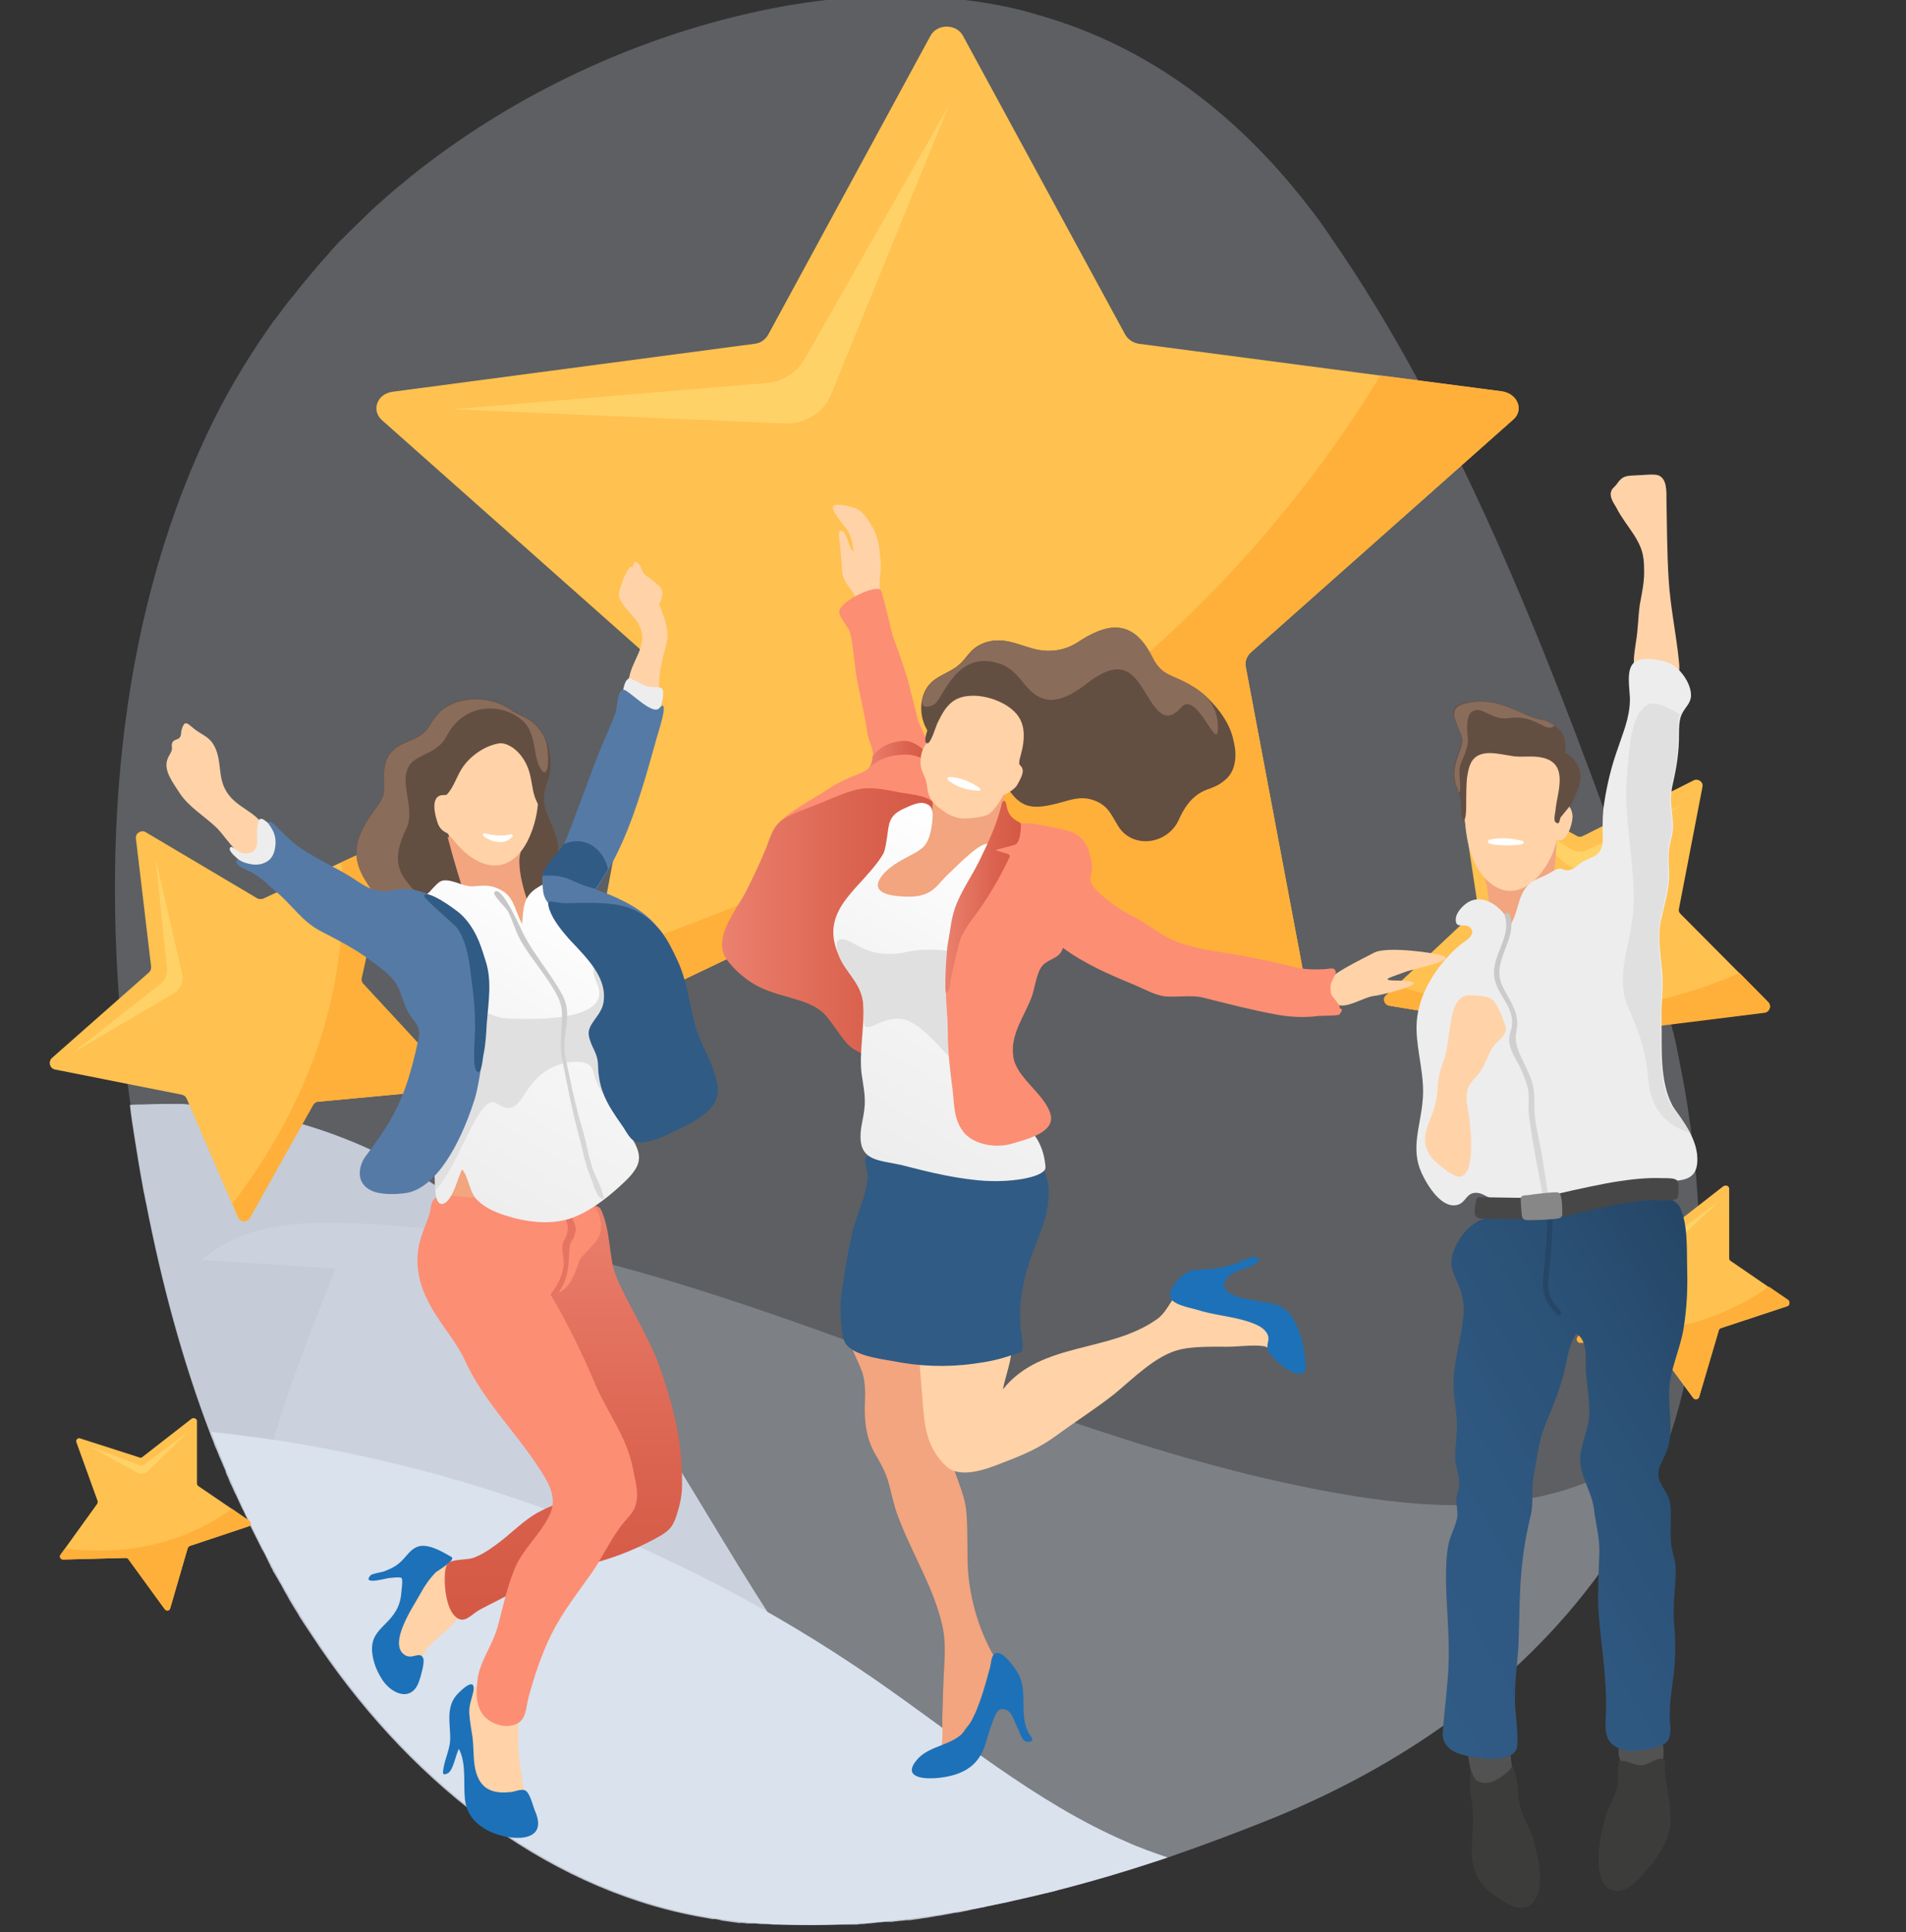 <?xml version="1.0" encoding="utf-8"?>
<!-- Generator: Adobe Illustrator 24.3.0, SVG Export Plug-In . SVG Version: 6.00 Build 0)  -->
<svg version="1.1" id="OBJECTS" xmlns="http://www.w3.org/2000/svg" xmlns:xlink="http://www.w3.org/1999/xlink" x="0px" y="0px"
	 viewBox="0 0 349.3 354.1" style="enable-background:new 0 0 349.3 354.1;" xml:space="preserve">
<rect x="0" y="0" width="349.3" height="354.1" fill="#333333" stroke="none"/>
<style type="text/css">
	.st0{opacity:0.25;fill:#DEE6F3;}
	.st1{opacity:0.8;fill:#DEE6F3;}
	.st2{fill:#DAE2ED;}
	.st3{fill:#FFC150;}
	.st4{fill:#FED267;}
	.st5{fill:#FCBD11;}
	.st6{fill:#FFB03A;}
	.st7{fill:#634E42;}
	.st8{fill:#8A6C5B;}
	.st9{fill:#FFD2A8;}
	.st10{fill:#F2A57E;}
	.st11{fill:#1D71B8;}
	.st12{fill:#FC8E74;}
	.st13{fill:url(#SVGID_1_);}
	.st14{fill:#305B85;}
	.st15{fill:url(#SVGID_2_);}
	.st16{fill:#FFFFFF;}
	.st17{fill:url(#SVGID_3_);}
	.st18{fill:#E0E0E0;}
	.st19{fill:url(#SVGID_4_);}
	.st20{fill:url(#SVGID_5_);}
	.st21{fill:#E67460;}
	.st22{fill:#EDEDED;}
	.st23{fill:url(#SVGID_6_);}
	.st24{fill:#567AA6;}
	.st25{fill:url(#SVGID_7_);}
	.st26{fill:#525252;}
	.st27{fill:url(#SVGID_8_);}
	.st28{fill:#3C3C3B;}
	.st29{fill:#254666;}
	.st30{fill:url(#SVGID_9_);}
	.st31{fill:#474747;}
	.st32{fill:#878787;}
</style>
<g>
	<g>
		<path class="st0" d="M305.8,263.9c-2.9,8.5-7,16.6-12.6,24.3c-15.5,21.3-37.2,35.7-59.7,44.9c-6.2,2.5-12.8,5-19.5,7.3
			c-6.6,2.2-13.3,4.3-20.2,6c-22.3,5.7-45.5,8.5-65.8,4.6c-28.6-5.4-53.6-25.4-70.8-51.7c-4-6.1-7.6-12.4-10.8-19
			c2.6-16.4,8.9-32.4,15.1-47.8L37,230.9c7.2-6.3,16.6-7,25.3-6.8c63.9,1.4,121.5,39.2,184.3,49.8c13.5,2.3,27.6,3.2,41-1.1
			C293.9,270.7,299.9,267.4,305.8,263.9z"/>
		<path class="st0" d="M305.8,263.9c-2.9,8.5-7,16.7-12.6,24.3c-15.5,21.3-37.2,35.7-59.7,44.9c-6.2,2.5-12.8,5-19.5,7.3
			c-0.3,0.1-0.7,0.2-1,0.3c-0.2,0.1-0.5,0.2-0.7,0.2c-0.4,0.1-0.9,0.3-1.3,0.4c-0.4,0.1-0.8,0.3-1.3,0.4c-0.3,0.1-0.6,0.2-0.8,0.3
			c-0.8,0.2-1.5,0.5-2.3,0.7c-0.1,0-0.2,0.1-0.3,0.1c-0.7,0.2-1.5,0.5-2.2,0.7c-0.8,0.3-1.7,0.5-2.5,0.7c-0.6,0.2-1.3,0.4-1.9,0.5
			c-0.2,0-0.3,0.1-0.5,0.1c-0.7,0.2-1.4,0.4-2.1,0.6c-0.1,0-0.2,0.1-0.3,0.1c-0.1,0-0.2,0-0.3,0.1c-0.5,0.1-1.1,0.3-1.6,0.4
			c-0.3,0.1-0.6,0.2-1,0.2c-0.7,0.2-1.4,0.4-2.2,0.5c-0.3,0.1-0.6,0.1-0.9,0.2c-1,0.2-2,0.5-3.1,0.7c-0.2,0.1-0.4,0.1-0.7,0.2
			c-0.5,0.1-1.1,0.2-1.6,0.4c-0.3,0.1-0.5,0.1-0.8,0.2c-0.3,0.1-0.7,0.1-1,0.2c-0.5,0.1-0.9,0.2-1.4,0.3c-0.3,0.1-0.6,0.1-0.9,0.2
			c-0.3,0-0.5,0.1-0.8,0.2c-0.7,0.1-1.4,0.3-2.1,0.4c-0.3,0.1-0.6,0.1-0.8,0.2c-0.3,0.1-0.7,0.1-1,0.2c-0.3,0.1-0.6,0.1-1,0.2
			c-0.1,0-0.1,0-0.2,0c0,0,0,0-0.1,0c-0.3,0.1-0.7,0.1-1,0.2c-0.2,0-0.4,0.1-0.6,0.1c-0.3,0.1-0.7,0.1-1,0.2
			c-0.5,0.1-0.9,0.1-1.3,0.2c-0.4,0.1-0.8,0.1-1.1,0.2c-0.5,0.1-0.9,0.1-1.4,0.2c-0.2,0-0.4,0.1-0.6,0.1c-0.3,0-0.6,0.1-0.8,0.1
			c-0.4,0.1-0.8,0.1-1.2,0.1c-0.3,0-0.7,0.1-1,0.1c-0.3,0-0.7,0.1-1,0.1c-0.3,0-0.5,0.1-0.8,0.1c-0.1,0-0.3,0-0.4,0
			c-0.1,0-0.3,0-0.4,0c0,0,0,0,0,0c-0.1,0-0.1,0-0.2,0c-0.4,0-0.8,0.1-1.2,0.1c-0.3,0-0.6,0-0.8,0.1c-0.1,0-0.1,0-0.2,0
			c-0.3,0-0.7,0.1-1,0.1c-0.4,0-0.7,0.1-1.1,0.1c-0.3,0-0.6,0-1,0.1c-0.1,0-0.1,0-0.2,0c-0.3,0-0.5,0-0.8,0c-0.3,0-0.6,0-0.9,0
			c-0.4,0-0.7,0-1.1,0c-0.1,0-0.1,0-0.2,0c-0.1,0-0.2,0-0.3,0c-0.1,0-0.1,0-0.2,0c0,0-0.1,0-0.1,0c-0.1,0-0.2,0-0.3,0c0,0,0,0,0,0
			c-0.1,0-0.2,0-0.3,0c-0.2,0-0.3,0-0.5,0c-0.1,0-0.2,0-0.3,0c-0.8,0-1.5,0-2.3,0c-0.2,0-0.3,0-0.5,0c-0.4,0-0.7,0-1.1,0
			c-0.1,0-0.1,0-0.2,0c-0.3,0-0.6,0-0.9,0c-0.3,0-0.6,0-0.9,0c-0.1,0-0.2,0-0.3,0c-0.2,0-0.4,0-0.5,0c-0.1,0-0.2,0-0.4,0
			c-0.4,0-0.8,0-1.3,0c0,0-0.1,0-0.1,0c-0.1,0-0.2,0-0.3,0c0,0,0,0-0.1,0c0,0-0.1,0-0.1,0c-0.1,0-0.3,0-0.4,0c0,0,0,0-0.1,0
			c0,0,0,0,0,0c-0.1,0-0.3,0-0.4,0c-0.3,0-0.7,0-1-0.1c-0.1,0-0.3,0-0.4,0c-0.1,0-0.2,0-0.3,0c-0.2,0-0.5,0-0.7,0
			c-0.4,0-0.8-0.1-1.2-0.1c-0.1,0-0.1,0-0.2,0c-0.2,0-0.4,0-0.6,0c-0.1,0-0.1,0-0.2,0c-0.1,0-0.3,0-0.4,0c-0.3,0-0.6-0.1-0.9-0.1
			c-0.1,0-0.3,0-0.4,0c-0.1,0-0.1,0-0.2,0c-0.2,0-0.4,0-0.6-0.1c-0.1,0-0.2,0-0.2,0c-0.3,0-0.5-0.1-0.8-0.1
			c-0.4-0.1-0.9-0.1-1.3-0.2c-0.2,0-0.3,0-0.5-0.1l-0.4-0.1c-0.2,0-0.4-0.1-0.6-0.1c-0.1,0-0.1,0-0.2,0c-0.1,0-0.2,0-0.3,0
			c-0.4-0.1-0.7-0.1-1.1-0.2c-0.6-0.1-1.1-0.2-1.7-0.3c-28.6-5.4-53.6-25.4-70.8-51.7c-0.5-0.7-0.9-1.4-1.4-2.1
			c-0.2-0.4-0.5-0.7-0.7-1.1c-0.1-0.2-0.3-0.5-0.4-0.7c-0.1-0.1-0.1-0.2-0.2-0.3c-0.6-1-1.2-1.9-1.7-2.9c-0.1-0.1-0.2-0.3-0.2-0.4
			c0,0-0.1-0.1-0.1-0.1c0-0.1-0.1-0.1-0.1-0.2c-0.2-0.3-0.3-0.6-0.5-0.9c0-0.1-0.1-0.1-0.1-0.2c-0.1-0.2-0.2-0.4-0.3-0.5
			c-0.1-0.2-0.3-0.5-0.4-0.7c-0.1-0.2-0.2-0.4-0.3-0.5c-0.1-0.2-0.2-0.4-0.4-0.7c-0.1-0.1-0.1-0.2-0.2-0.3c0-0.1-0.1-0.2-0.1-0.3
			c-0.2-0.3-0.4-0.7-0.5-1c-0.2-0.3-0.3-0.6-0.4-0.8c-0.1-0.1-0.1-0.3-0.2-0.4c-0.1-0.1-0.1-0.3-0.2-0.4c-0.1-0.3-0.3-0.5-0.4-0.8
			c0,0,0-0.1-0.1-0.1c0-0.1-0.1-0.1-0.1-0.2c-0.1-0.1-0.1-0.3-0.2-0.4c-0.1-0.2-0.2-0.4-0.3-0.6c-0.4-0.8-0.8-1.6-1.2-2.4
			c-0.2-0.4-0.4-0.7-0.5-1.1c-0.3-0.7-0.7-1.4-1-2.1c-0.1-0.3-0.3-0.6-0.4-0.8c-0.4-0.9-0.8-1.7-1.2-2.6c-0.2-0.3-0.3-0.7-0.5-1
			c0,0,0,0,0-0.1c-0.2-0.3-0.3-0.7-0.5-1c-0.1-0.3-0.3-0.7-0.4-1c-0.2-0.4-0.4-0.8-0.5-1.3c-0.3-0.7-0.6-1.4-0.9-2.1
			c-0.3-0.6-0.5-1.3-0.8-1.9c-0.1-0.3-0.3-0.6-0.4-1c-0.2-0.6-0.5-1.2-0.7-1.8c-5.1-13.4-8.9-27.6-11.7-42c-0.2-0.8-0.3-1.6-0.5-2.4
			c0-0.2-0.1-0.4-0.1-0.6c-0.6-3.2-1.1-6.3-1.6-9.5c-0.3-1.9-0.6-3.8-0.8-5.7c-0.1-0.4-0.1-0.9-0.2-1.3c0-0.3-0.1-0.6-0.1-0.8
			c-0.1-1-0.3-2-0.4-3c-4.8-39.7-2.2-81.8,14.8-117.8c3.1-6.6,6.7-12.7,10.7-18.5c0.4-0.6,0.9-1.3,1.3-1.9c0.2-0.2,0.3-0.4,0.5-0.6
			c1.1-1.5,2.2-3,3.4-4.4l0,0c1.3-1.7,2.7-3.3,4.1-5c0,0,0,0,0,0c0.4-0.5,0.9-1,1.3-1.5c0,0,0,0,0,0c0.5-0.5,1-1.1,1.4-1.6
			c0.4-0.4,0.7-0.8,1.1-1.2c0.3-0.3,0.5-0.6,0.8-0.8l0,0c0.1-0.1,0.2-0.2,0.3-0.3c0.2-0.2,0.4-0.4,0.6-0.6c0.3-0.3,0.6-0.6,0.9-0.9
			c1.1-1.1,2.3-2.2,3.4-3.3c1.5-1.4,3.1-2.8,4.6-4.1c0.3-0.3,0.7-0.6,1-0.8c0.8-0.6,1.5-1.3,2.3-1.9c17.6-14,37.9-23.6,58-28.7
			c14.1-3.6,27.6-4.8,40.3-3.6c0.5,0,1,0.1,1.4,0.1c0.2,0,0.3,0,0.5,0.1c3.9,0.4,7.7,1.1,11.4,2c0.2,0.1,0.5,0.1,0.7,0.2
			c0.7,0.2,1.4,0.4,2.1,0.6c17.4,4.9,33.1,15.1,46.7,31.4c2.5,3,5,6.2,7.3,9.7c22.5,32.5,38.8,73.9,52.7,112.4
			c3.5,9.7,6.8,20.1,9.3,30.8c0.1,0.6,0.3,1.1,0.4,1.7c0.1,0.2,0.1,0.4,0.2,0.7c0.4,1.6,0.7,3.1,1,4.7c0.8,3.9,1.5,7.8,2,11.7
			c0.2,1.1,0.3,2.2,0.4,3.3c0,0.2,0.1,0.5,0.1,0.7c0.1,0.8,0.2,1.7,0.3,2.5C312.4,229.6,311.5,247.4,305.8,263.9z"/>
		<path class="st1" d="M193.8,346.4c-0.7,0.2-1.4,0.4-2.2,0.5c-0.3,0.1-0.6,0.1-0.9,0.2c-1,0.2-2,0.5-3.1,0.7
			c-0.2,0.1-0.4,0.1-0.7,0.2c-0.5,0.1-1.1,0.2-1.6,0.4c-0.3,0.1-0.5,0.1-0.8,0.2c-0.3,0.1-0.7,0.1-1,0.2c-0.5,0.1-0.9,0.2-1.4,0.3
			c-0.3,0.1-0.6,0.1-0.9,0.2c-0.3,0-0.5,0.1-0.8,0.2c-0.7,0.1-1.4,0.3-2.1,0.4c-0.3,0.1-0.6,0.1-0.8,0.2c-0.3,0.1-0.7,0.1-1,0.2
			c-0.3,0.1-0.6,0.1-1,0.2c-0.1,0-0.1,0-0.2,0c0,0,0,0-0.1,0c-0.3,0.1-0.7,0.1-1,0.2c-0.2,0-0.4,0.1-0.6,0.1c-0.3,0.1-0.7,0.1-1,0.2
			c-0.5,0.1-0.9,0.1-1.3,0.2c-0.4,0.1-0.8,0.1-1.1,0.2c-0.5,0.1-0.9,0.1-1.4,0.2c-0.2,0-0.4,0.1-0.6,0.1c-0.3,0-0.6,0.1-0.8,0.1
			c-0.4,0.1-0.8,0.1-1.2,0.1c-0.3,0-0.7,0.1-1,0.1c-0.3,0-0.7,0.1-1,0.1c-0.3,0-0.5,0.1-0.8,0.1c-0.1,0-0.3,0-0.4,0
			c-0.1,0-0.3,0-0.4,0c0,0,0,0,0,0c-0.1,0-0.3,0-0.4,0c-0.3,0-0.7,0.1-1,0.1c-0.3,0-0.6,0-0.8,0.1c-0.1,0-0.1,0-0.2,0
			c-0.3,0-0.7,0.1-1,0.1c-0.4,0-0.7,0.1-1.1,0.1c-0.3,0-0.6,0-1,0.1c-0.1,0-0.1,0-0.2,0c-0.3,0-0.5,0-0.8,0c-0.3,0-0.6,0-0.9,0
			c-0.4,0-0.7,0-1.1,0c-0.1,0-0.1,0-0.2,0c-0.1,0-0.2,0-0.3,0c-0.1,0-0.1,0-0.2,0c0,0-0.1,0-0.1,0c-0.1,0-0.2,0-0.3,0c0,0,0,0,0,0
			c-0.1,0-0.2,0-0.3,0c-0.2,0-0.3,0-0.5,0c-0.1,0-0.2,0-0.3,0c-0.8,0-1.5,0-2.3,0c-0.2,0-0.3,0-0.5,0c-0.4,0-0.7,0-1.1,0
			c-0.1,0-0.1,0-0.2,0c-0.3,0-0.6,0-0.9,0c-0.3,0-0.6,0-0.9,0c-0.1,0-0.2,0-0.3,0c-0.2,0-0.4,0-0.5,0c-0.1,0-0.2,0-0.4,0
			c-0.4,0-0.8,0-1.3,0c0,0-0.1,0-0.1,0c-0.1,0-0.2,0-0.3,0c0,0,0,0-0.1,0c0,0-0.1,0-0.1,0c-0.1,0-0.3,0-0.4,0c0,0,0,0-0.1,0
			c0,0,0,0,0,0c-0.1,0-0.3,0-0.4,0c-0.3,0-0.7,0-1-0.1c-0.1,0-0.3,0-0.4,0c-0.1,0-0.2,0-0.3,0c-0.2,0-0.5,0-0.7,0
			c-0.4,0-0.8-0.1-1.2-0.1c-0.1,0-0.1,0-0.2,0c-0.2,0-0.4,0-0.6,0c-0.1,0-0.1,0-0.2,0c-0.1,0-0.3,0-0.4,0c-0.3,0-0.6-0.1-0.9-0.1
			c-0.1,0-0.3,0-0.4,0c-0.1,0-0.1,0-0.2,0c-0.2,0-0.4,0-0.6-0.1c-0.1,0-0.2,0-0.2,0c-0.3,0-0.5-0.1-0.8-0.1
			c-0.4-0.1-0.9-0.1-1.3-0.2c-0.2,0-0.3,0-0.5-0.1l-0.4-0.1c-0.2,0-0.4-0.1-0.6-0.1c-0.1,0-0.1,0-0.2,0c-0.1,0-0.2,0-0.3,0
			c-0.4-0.1-0.7-0.1-1.1-0.2c-0.6-0.1-1.1-0.2-1.7-0.3c-28.6-5.4-53.6-25.4-70.8-51.7c-0.5-0.7-0.9-1.4-1.4-2.1
			c-0.2-0.4-0.5-0.7-0.7-1.1c-0.1-0.2-0.3-0.5-0.4-0.7c-0.1-0.1-0.1-0.2-0.2-0.3c-0.6-1-1.2-1.9-1.7-2.9c-0.1-0.2-0.2-0.4-0.3-0.5
			c0-0.1-0.1-0.1-0.1-0.2c-0.2-0.3-0.3-0.6-0.5-0.9c0-0.1-0.1-0.1-0.1-0.2c-0.1-0.2-0.2-0.4-0.3-0.5c-0.1-0.2-0.3-0.5-0.4-0.7
			c-0.1-0.2-0.2-0.4-0.3-0.5c-0.1-0.2-0.2-0.4-0.4-0.7c-0.1-0.1-0.1-0.2-0.2-0.3c0,0,0,0,0-0.1c0-0.1-0.1-0.1-0.1-0.2
			c-0.2-0.3-0.4-0.7-0.5-1c-0.2-0.3-0.3-0.6-0.4-0.8c-0.1-0.1-0.1-0.3-0.2-0.4c-0.1-0.1-0.1-0.3-0.2-0.4c-0.1-0.3-0.3-0.5-0.4-0.8
			c0,0,0-0.1-0.1-0.1c0-0.1-0.1-0.1-0.1-0.2c-0.1-0.1-0.1-0.3-0.2-0.4c-0.1-0.2-0.2-0.4-0.3-0.6c-0.4-0.8-0.8-1.6-1.2-2.4
			c-0.2-0.4-0.4-0.7-0.5-1.1c-0.3-0.7-0.7-1.4-1-2.1c-0.1-0.3-0.3-0.6-0.4-0.8c-0.4-0.9-0.8-1.7-1.2-2.6c-0.2-0.3-0.3-0.7-0.5-1
			c0,0,0,0,0-0.1c-0.2-0.3-0.3-0.7-0.5-1c-0.1-0.3-0.3-0.7-0.4-1c-0.2-0.4-0.4-0.8-0.5-1.3c-0.3-0.7-0.6-1.4-0.9-2.1
			c-0.3-0.6-0.5-1.3-0.8-1.9c-0.1-0.3-0.3-0.6-0.4-1c-0.2-0.6-0.5-1.2-0.7-1.8c-5.1-13.4-8.9-27.6-11.7-42c-0.2-0.8-0.3-1.6-0.5-2.4
			c0-0.2-0.1-0.4-0.1-0.6c-0.6-3.2-1.1-6.3-1.6-9.5c-0.3-1.9-0.6-3.8-0.8-5.7c0.8-0.1,1.7-0.1,2.5-0.1c2.1-0.1,4.1-0.1,6.1-0.1
			c0.7,0,1.4,0,2.1,0.1c0.4,0,0.8,0,1.2,0.1c0.3,0,0.5,0,0.8,0.1c0.2,0,0.4,0,0.5,0c0.4,0,0.9,0.1,1.3,0.1c0,0,0.1,0,0.1,0
			c0.2,0,0.4,0,0.6,0.1c0.7,0.1,1.3,0.1,2,0.2c0.1,0,0.2,0,0.3,0c0.2,0,0.4,0.1,0.6,0.1c0.6,0.1,1.2,0.2,1.8,0.3
			c17.5,2.7,34.1,10.5,47.8,22.8c0.6,0.5,1.2,1.1,1.7,1.6c19.7,18.5,32.6,44.7,47.9,68.3c6.6,10.1,13.6,19.7,21.8,28
			C172.3,333.2,182.7,340.5,193.8,346.4z"/>
		<path class="st2" d="M214,340.4c-27.9,9.4-59.4,15.6-86,10.6c-28.6-5.4-53.6-25.4-70.8-51.7c-7.4-11.3-13.5-23.8-18.5-36.9
			c43.1,4.5,84.8,20,121.4,45.2c15.2,10.5,29.6,22.7,46.3,29.9C208.8,338.6,211.4,339.5,214,340.4z"/>
	</g>
	<g>
		<path class="st3" d="M277.3,76.9l-48,42.6c-0.8,0.7-1.2,1.7-1,2.7l9.8,52l1.5,8.1c0.5,2.5-2.4,4.4-4.9,3.2l-0.9-0.4l-0.5-0.2
			c0.2-0.5,0.5-1.1,0.6-1.5c0.3-1.1,0.1-2.4-0.3-3.4c-0.3-0.6-0.7-1.2-1.1-1.6c-0.1-0.2-0.3-0.3-0.5-0.4c0,0-0.1,0-0.1,0
			c-0.8-0.3-1.8-0.1-2.2,0.8c-0.6,1.2-1.2,2.3-1.8,3.6l-52.7-25.2c-1-0.5-2.1-0.5-3.1,0l-50.3,24c-0.5-1.6-1.4-3.3-2.1-4.7
			c-0.7-1.5-0.8-2.8-1-4.3c0-0.1,0-0.3-0.1-0.4c-0.1-0.7-0.5-0.8-1.3-0.9c0,0-0.1,0-0.1,0c-0.7,0-1.3,0.1-1.9,0.5
			c-0.5,0.4-0.8,0.9-1,1.5c-0.1,0.3-0.2,0.6-0.3,0.9c-0.3,0.9-0.3,1.8-0.3,2.7c0,0,0,0,0,0.1c0.2,1.5,1.5,3,1.5,4.5c0,0,0,0,0,0.1
			c0,0.2,0,0.5,0,0.7c0,0.2,0,0.5,0,0.7c0,0.5,0,1,0,1.3c0,0.2,0,0.4,0,0.4c0,0,0,0.1,0,0.1l0,0l-2.6,1.2c-1.3,0.6-2.7,0.4-3.7-0.3
			c-0.9-0.6-1.4-1.7-1.2-2.9l1.3-6.9l10-53.2c0.2-1-0.2-2-1-2.7l-48-42.6c-2-1.8-0.9-4.8,1.9-5.2l66.4-8.8c1.1-0.1,2-0.8,2.5-1.7
			l29.7-54.7c1.2-2.3,4.8-2.3,6,0l29.7,54.7c0.5,0.9,1.4,1.5,2.5,1.7l44.1,5.8l22.2,2.9C278.2,72.1,279.3,75.2,277.3,76.9z"/>
		<g>
			<path class="st4" d="M173.9,19.3l-26.5,46.6c-1.4,2.4-4.1,4.1-7.1,4.3l-57.4,4.8l60.7,2.6c3.9,0.2,7.4-2,8.7-5.3L173.9,19.3z"/>
		</g>
		<path class="st5" d="M115.5,182.5c0,0.5,0,1,0,1.3c0,0.2,0,0.4,0,0.4c0,0,0,0.1,0,0.1l0,0l-2.6,1.2c-1.3,0.6-2.7,0.4-3.7-0.3
			c-0.9-0.6-1.4-1.7-1.2-2.9l1.3-6.9c1.6-0.5,3.3-1.1,4.9-1.6c-0.3,0.9-0.3,1.8-0.3,2.7c0,0,0,0,0,0.1c0.2,1.5,1.5,3,1.5,4.5
			c0,0,0,0,0,0.1c0,0.2,0,0.5,0,0.7C115.6,182,115.5,182.2,115.5,182.5z"/>
		<path class="st6" d="M277.3,76.9l-48,42.6c-0.8,0.7-1.2,1.7-1,2.7l9.8,52l1.5,8.1c0.5,2.5-2.4,4.4-4.9,3.2l-0.9-0.4l-0.5-0.2
			c0.2-0.5,0.5-1.1,0.6-1.5c0.3-1.1,0.1-2.4-0.3-3.4c-0.3-0.6-0.7-1.2-1.1-1.6c-0.1-0.2-0.3-0.3-0.5-0.4c0,0-0.1,0-0.1,0
			c-0.8-0.3-1.8-0.1-2.2,0.8c-0.6,1.2-1.2,2.3-1.8,3.6l-52.7-25.2c-1-0.5-2.1-0.5-3.1,0l-50.3,24c-0.5-1.6-1.4-3.3-2.1-4.7
			c-0.7-1.5-0.8-2.8-1-4.3c49.8-17.6,100.5-48.2,134.3-103.4l22.2,2.9C278.2,72.1,279.3,75.2,277.3,76.9z"/>
	</g>
	<g>
		<path class="st3" d="M26.7,152.5l20.4,12.1c0.3,0.2,0.7,0.2,1.1,0.1l21.5-10c0.9-0.4,1.9,0.4,1.7,1.3l-5.2,23.2
			c-0.1,0.4,0,0.8,0.3,1.1l16.1,17.4c0.7,0.7,0.2,1.9-0.8,2l-23.6,2.2c-0.4,0-0.7,0.3-0.9,0.6l-11.6,20.7c-0.5,0.9-1.7,0.8-2.1-0.1
			l-9.4-21.8c-0.2-0.4-0.5-0.6-0.9-0.7L10.1,196c-1-0.2-1.3-1.4-0.6-2.1l17.8-15.7c0.3-0.3,0.4-0.6,0.4-1l-2.8-23.6
			C24.8,152.7,25.9,152,26.7,152.5z"/>
		<g>
			<path class="st4" d="M28.5,157.2l2.1,20.3c0.1,1.1-0.3,2.1-1.2,2.8l-16,12.6l18.5-10.9c1.2-0.7,1.8-2.1,1.5-3.4L28.5,157.2z"/>
		</g>
		<path class="st6" d="M42.6,220.6l1.1,2.5c0.4,0.9,1.6,1,2.1,0.1l11.6-20.7c0.2-0.3,0.5-0.6,0.9-0.6l23.6-2.2c1-0.1,1.4-1.3,0.8-2
			l-16.1-17.4c-0.3-0.3-0.4-0.7-0.3-1.1l5.2-23.2c0.2-1-0.8-1.7-1.7-1.3l-7.2,3.3C64.4,184.1,54.6,204.8,42.6,220.6z"/>
	</g>
	<g>
		<path class="st3" d="M312,144.2l-4.3,22.3c-0.1,0.4,0,0.7,0.3,1l16,16.1c0.7,0.7,0.3,1.8-0.7,1.9l-22.5,2.8
			c-0.4,0-0.7,0.3-0.9,0.6l-10.4,20.2c-0.4,0.8-1.6,0.8-2,0l-9.7-20.5c-0.2-0.3-0.5-0.6-0.8-0.6l-22.4-3.7c-0.9-0.2-1.3-1.3-0.6-1.9
			l16.5-15.5c0.3-0.3,0.4-0.6,0.3-1l-3.4-22.4c-0.1-0.9,0.8-1.6,1.7-1.2l19.9,10.9c0.3,0.2,0.7,0.2,1.1,0l20.3-10.2
			C311.2,142.6,312.2,143.3,312,144.2z"/>
		<g>
			<path class="st4" d="M308.4,147.4l-17.6,8.4c-0.9,0.4-2,0.4-2.9-0.2l-16.6-10.3l15.8,13.1c1,0.8,2.4,0.9,3.5,0.2L308.4,147.4z"/>
		</g>
		<path class="st6" d="M255.9,180.6l-1.9,1.8c-0.7,0.6-0.3,1.8,0.6,1.9L277,188c0.4,0.1,0.7,0.3,0.8,0.6l9.7,20.5
			c0.4,0.9,1.6,0.9,2,0L300,189c0.2-0.3,0.5-0.6,0.9-0.6l22.5-2.8c0.9-0.1,1.3-1.3,0.7-1.9l-5.3-5.4
			C295.8,188.4,274,186.3,255.9,180.6z"/>
	</g>
	<g>
		<path class="st3" d="M316.9,217.9l0,12.7c0,0.2,0.1,0.4,0.3,0.5l10.5,7.2c0.4,0.3,0.3,1-0.2,1.1l-12.1,4c-0.2,0.1-0.4,0.2-0.4,0.4
			l-3.6,12.2c-0.1,0.5-0.8,0.6-1.1,0.2l-7.5-10.2c-0.1-0.2-0.3-0.3-0.5-0.3l-12.7,0.4c-0.5,0-0.8-0.6-0.5-1l7.4-10.3
			c0.1-0.2,0.2-0.4,0.1-0.6l-4.3-12c-0.2-0.5,0.3-1,0.8-0.8l12.1,3.9c0.2,0.1,0.4,0,0.6-0.1l10-7.8
			C316.3,217.1,316.9,217.3,316.9,217.9z"/>
		<g>
			<path class="st4" d="M315.2,220l-8.8,6.5c-0.5,0.3-1.1,0.4-1.6,0.2l-10.2-3.9l10.1,5.5c0.6,0.4,1.4,0.2,2-0.3L315.2,220z"/>
		</g>
		<path class="st6" d="M290,243.8l-0.9,1.2c-0.3,0.4,0,1,0.5,1l12.7-0.4c0.2,0,0.4,0.1,0.5,0.3l7.5,10.2c0.3,0.4,1,0.3,1.1-0.2
			l3.6-12.2c0.1-0.2,0.2-0.4,0.4-0.4l12.1-4c0.5-0.2,0.6-0.8,0.2-1.1l-3.5-2.4C312.7,243.8,300.5,245,290,243.8z"/>
	</g>
	<g>
		<path class="st3" d="M36.1,260.4l0,11.4c0,0.2,0.1,0.4,0.2,0.5l9.4,6.4c0.4,0.3,0.3,0.9-0.1,1l-10.8,3.6c-0.2,0.1-0.3,0.2-0.4,0.4
			l-3.2,11c-0.1,0.5-0.7,0.6-1,0.2l-6.7-9.2c-0.1-0.2-0.3-0.2-0.5-0.2l-11.4,0.3c-0.5,0-0.8-0.5-0.5-0.9l6.7-9.3
			c0.1-0.2,0.1-0.3,0.1-0.5L14,264.3c-0.2-0.4,0.3-0.9,0.7-0.7l10.9,3.5c0.2,0.1,0.4,0,0.5-0.1l9-7C35.5,259.7,36.1,260,36.1,260.4z
			"/>
		<g>
			<path class="st4" d="M34.6,262.3l-7.9,5.9c-0.4,0.3-1,0.4-1.4,0.2l-9.2-3.5l9.1,5c0.6,0.3,1.3,0.2,1.8-0.2L34.6,262.3z"/>
		</g>
		<path class="st6" d="M11.9,283.8l-0.8,1.1c-0.3,0.4,0,0.9,0.5,0.9l11.4-0.3c0.2,0,0.4,0.1,0.5,0.2l6.7,9.2c0.3,0.4,0.9,0.3,1-0.2
			l3.2-11c0.1-0.2,0.2-0.3,0.4-0.4l10.8-3.6c0.4-0.1,0.5-0.7,0.1-1l-3.2-2.2C32.3,283.8,21.4,284.9,11.9,283.8z"/>
	</g>
	<g>
		<path class="st7" d="M226.2,136.4c-0.3-1.5-0.8-4.6-5.2-8.8c-1.1-1-2.9-2.2-4.7-3c-2.2-1-3.7-1.3-5.1-4c-3.8-7.8-8.8-6.1-13.7-2.9
			c-2.6,1.7-5.8,2-8.8,1c-2.8-0.8-5.2-2-8.3-0.9c-3.1,1.2-2.9,2.9-5.4,4.6c-2.1,1.4-4.4,1.8-5.6,4.5c-1.5,3.4-0.1,8.9,4.7,9.7
			c2.2,0.4,4.3-0.1,6.2,1.4c1.6,1.2,2.4,3.1,3.3,4.7c2.9,5,4.6,6,10.3,4.5c2-0.5,4-1.4,6.4-0.6c3,1,3.4,3,4.9,5.2
			c2.8,3.8,8.8,2.8,10.8-1.5c0.8-1.8,2.2-4.5,5.2-5.6c1.1-0.4,2.2-0.8,3.1-1.6C226.4,141.6,226.7,138.7,226.2,136.4z"/>
		<path class="st8" d="M223.2,133.5c0.1-5.1-3.5-7.3-6.8-8.9c-2.2-1-3.7-1.3-5.1-4c-3.8-7.8-8.8-6.1-13.7-2.9c-2.6,1.7-5.8,2-8.8,1
			c-2.8-0.8-5.2-2-8.3-0.9c-3.1,1.2-2.9,2.9-5.4,4.6c-2.1,1.4-4.4,1.8-5.6,4.5c-1.5,3.4,0.8,2.7,1.7,2.2c1.8-1.3,4-9.8,11.6-7.6
			c2.9,0.8,4.2,3.1,5.5,4.5c3.1,3.5,6.5,2.7,11.1-0.9c6-4.6,8.2-1.8,10.1,1.2c2.1,3.3,3.8,6.9,6.9,3.4
			C219.3,126.2,223.1,138.1,223.2,133.5z"/>
		<path class="st9" d="M153.6,92.5c-1.7,0-1.1,1.1,1.2,4c1.1,1.3,1.5,3,1.6,4.6c-0.9-0.7-1.2-3.8-2.3-3.9c-0.8-0.1,0,2.5,0.2,7.2
			c0.1,2.6,2,3.5,2.5,5.2c0.7,2.5,2.4,5.8,4.6,3.6c1-1-0.3-4.1-0.2-6.2c0.1-2.1,0.3-2.9,0.2-4.1c-0.2-1.9-0.3-4.3-1.5-6.3
			c-0.8-1.4-1.9-3.2-3.5-3.6C155.6,92.8,154.7,92.5,153.6,92.5z"/>
		<path class="st10" d="M184.3,307.1c-0.3-1.9-1.6-2.6-2.5-4.2c-3-5.5-4.1-11.1-4.4-15c-0.2-3.6,0-7-0.3-10.8
			c-0.3-3.8-2.4-6.9-2.9-10.7c-0.5-3.7-0.6-7.4-1.2-11.1c-0.5-2.7-0.7-7.4-2.7-9.5c-2.4-2.4-8.9-3.8-12.1-3.4
			c-1.8,0.2-3.1,0.5-2.8,2.4c0.3,1.8,2,4.9,2.6,6.6c0.6,1.9,0.6,3.8,0.5,5.8c-0.1,3.3,0.2,6.2,1.8,9.1c1,1.7,1.8,3.1,2.4,4.9
			c0.5,1.7,1.1,4.6,1.7,6.2c2.6,7.2,6.6,13.1,8.3,20.5c0.8,3.5,0.3,7,0.2,10.6c-0.1,1.9-0.1,3.9-0.2,5.8c-0.1,1.3,0.3,5.4-0.4,6.3
			c-0.8,1.1-4.3,1.2-3.8,3.3c0.3,1.5,2.5,1.2,3.5,0.7c1.3-0.6,2.1-1.8,2.6-3.1c1.1-2.8,2.1-5.4,5-7.1
			C181.9,313,185,310.9,184.3,307.1z"/>
		<path class="st11" d="M189,318.3c-2.6-3.3-0.4-8-2.4-11.6c-0.6-1-2.5-3.8-3.8-3.8c-1.2,0-1.1,1.8-1.4,2.8c-1,3.6-2.2,8.4-4.5,11.4
			c-2.1,2.7-6.3,2.7-8.6,5.1c-2.9,3.1-0.1,4,3.8,3.6c3.5-0.4,6.5-1.6,8-4.9c0.7-1.6,1-3.3,1.6-4.8c0.6-1.5,1-3.6,2.8-2.7
			c1.2,0.6,1.5,2.5,2.1,3.5c0.2,0.4,0.8,2.1,1.3,2.2C188.6,319.4,189.6,319.1,189,318.3z"/>
		<path class="st12" d="M171.4,146.8c0.5-0.6,0.7-2.2,0.2-3.8c-0.5-1.7-1.8-2.5-1.5-5.5c0.2-1.9-1.6-4.2-2-6c-0.4-1.8-1.1-4.3-1.5-6
			c-0.4-1.9-2.1-6.5-2.8-8.4c-0.5-1.4-1.7-7.1-2.3-8.8c-0.5-1.5-7.6,1.8-7.7,3.8c0,1.1,1.6,2.6,2,3.9c0.5,1.8,0.8,5.7,1.1,7.6
			c0.3,2,1.8,8.4,2,10.4c0.2,1.9,1.5,3.5,1,5.4c-0.4,1.7-1.7,2.1-3.2,2.7c-2.1,0.8-4.1,1.9-6,3.2c-1.2,0.8-9.6,5.4-7.9,6.4
			c1,0.6,5.8-2.8,6.9-3.2c2.4-0.9,4.9-1.7,7.4-2.3c2.4-0.5,4.6-0.5,7,0C165.2,146.4,170.4,148,171.4,146.8z"/>
		<linearGradient id="SVGID_1_" gradientUnits="userSpaceOnUse" x1="132.362" y1="168.792" x2="171.218" y2="168.792">
			<stop  offset="0" style="stop-color:#EB816F"/>
			<stop  offset="0.174" style="stop-color:#E67865"/>
			<stop  offset="0.685" style="stop-color:#D9614D"/>
			<stop  offset="1" style="stop-color:#D45944"/>
		</linearGradient>
		<path class="st13" d="M171.2,147.7c0-1.9-5-2.2-6.4-2.5c-2.6-0.5-5.2-1.1-7.8-0.5c-2.4,0.6-4.7,1.7-7,2.6c-2.1,0.9-4.8,1.7-6.7,3
			c-1.7,1.2-2.2,3.3-2.9,5.1c-1.1,2.7-2.3,5.2-3.6,7.8c-1.8,3.6-6.5,8.8-3.5,12.8c1.3,1.7,3,3.2,4.8,4.3c4.2,2.5,9.3,2.5,12.4,5
			c1.8,1.4,3.9,5.6,5.7,6.8c4.2,2.7,3.4-0.3,3.6-3c0.2-3-1.9-9.3-2.7-12.2c-0.6-2.2-1.5-4.3-1.2-6.6c0.5-4.9,4.4-8.7,6.6-12.9
			c1-1.9,1.4-4.6,2.9-6.3C166.7,149.8,171.3,151.9,171.2,147.7z"/>
		<path class="st10" d="M184.2,145.3c0.4-1.5-2.1,1.8-5.3,2.3c-1.7,0.3-3.3-0.4-4.6-1.5c-2.1-1.7-1.5-5.5-2.7-4.1
			c-0.8,0.9-0.5,5.2-0.9,8.5c-0.3,2.4-1.4,4.3-2.2,4.9c-0.9,0.6-3.2,1.8-4.2,2.4c-1.7,1.1-5.7,3.2-3.3,5.5c1.4,1.3,5.9,1.9,7.6,1.5
			c3.5-0.8,4.8-3.8,7.4-5.8c2.1-1.7,4.2-2.9,5.7-5.3C182.4,152.5,183.8,147.2,184.2,145.3z"/>
		<path class="st9" d="M264.3,175.1c-1-0.4-10.1-1.8-12.5-0.5c-2.3,1.2-4.8,2.4-6.9,3.8c-1.8,1.2-2.2,4.7,0.1,5.7
			c1.9,0.8,4.9-1.4,6.9-1.6c1-0.1,6.7-1.5,7.1-2.2c0.5-0.9-4.4-0.4-4.7-0.8c-0.2-0.2,1.3-0.7,3-1.3
			C259.2,177.4,267.2,176.1,264.3,175.1z"/>
		<path class="st9" d="M236.2,243.8c-3.2-4.8-8.9-4.5-13.7-6.1c-2-0.7-4.3-2.6-6.3-1c-1.7,1.4-2.2,3.6-4.1,5
			c-8.8,6.3-21.3,4.1-28.3,12.9c0.4-2.1,1.2-4.2,1.5-6.3c0.4-2.6-0.2-2.9-2.6-2.6c-2.4,0.3-4.7,0.5-7.1,0.5c-1.8,0-4.3-0.4-5.9,0.6
			c-1.5,1-1.2,2.5-1.1,4.1c0.2,2.4,0.4,4.9,0.6,7.3c0.3,4.1,1.1,7.6,4.2,10.5c2.6,2.4,7.5,0.5,10.5-0.7c3.9-1.5,6.5-2.6,9.8-5
			c3.4-2.5,7.2-4.9,10.6-7.6c3.4-2.8,7.6-7.1,12-8.1c2.5-0.6,6.2-0.5,8.7-0.5c2,0,4.6-0.4,6.6-0.1c1.7,0.3,3.8,3.3,5.5,2.5
			C239.1,248.1,236.9,244.9,236.2,243.8z M236.8,247.7c-0.7-1.7-1.5-3.3-2.5-4.8C235.4,244.1,236.9,246,236.8,247.7z"/>
		<path class="st11" d="M239.3,250c-0.3-3.6-1.4-9.6-5.4-10.9c-2-0.7-10.7-1-9.4-4.2c0.8-2.1,4.1-2.3,5.6-3.3c1.4-1,0.1-1.7-1.6-0.9
			c-2,1-4,1.5-6.2,1.8c-1.6,0.2-3.4,0-4.8,0.7c-1.2,0.6-3.1,2.7-3.1,4.2c0,1.6,3.5,2.2,4.9,2.6c3.1,1,6.4,1.2,9.5,2.2
			c1.1,0.4,2.6,0.9,3.3,2c0.8,1.2,0,1.8,0.2,3c0.1,0.9,2.3,2.9,3.1,3.4C236.2,251.2,239.6,253.2,239.3,250z"/>
		<path class="st14" d="M191.3,214.5c-0.3-0.6-4.2,0.6-4.7,0.7c-2.3,0.3-4.6,0.4-6.9,0.3c-4.6-0.3-8.9-1.7-13.4-2.7
			c-1.7-0.4-5.2-1.5-7.1-1c-1.4,0.4,0,2.7-0.2,4.3c-0.3,2.3-1.2,4.9-2,7.1c-0.9,2.6-1.3,4.9-1.8,7.6c-0.4,2.4-0.8,4.8-1.1,7.2
			c-0.2,1.9,0,5.6,0.5,7.4c0.7,2.9,6.6,3.6,8.9,4c4.9,1,10,1.2,15,0.5c2.4-0.3,4.8-0.8,7-1.6c0.2-0.1,1.5-0.4,1.7-0.6
			c0.5-0.7,0-2.9-0.1-3.8c-0.6-5.1,0.5-10,2.3-14.8C191.2,224.7,193.5,219,191.3,214.5z"/>
		<linearGradient id="SVGID_2_" gradientUnits="userSpaceOnUse" x1="159.19" y1="138.184" x2="170.17" y2="138.184">
			<stop  offset="0" style="stop-color:#EB816F"/>
			<stop  offset="0.174" style="stop-color:#E67865"/>
			<stop  offset="0.685" style="stop-color:#D9614D"/>
			<stop  offset="1" style="stop-color:#D45944"/>
		</linearGradient>
		<path class="st15" d="M170.2,139.7c-0.8-0.5-2.2-1.5-4.5-1.4c-3.6,0.1-5.3,1.4-6.5,2.4c0.3-0.3,0.5-0.7,0.6-1.3
			c0.1-0.3,0.1-0.6,0.1-0.8c0.9-1.2,2.3-2.4,5.2-2.8c2-0.3,3.9,1.2,4.9,2.4C170,138.7,170.1,139.2,170.2,139.7z"/>
		<path class="st9" d="M186.9,140.2c1.1-0.5,1.6-3.4,1.7-4.5c0.2-1.6-0.1-3.1-0.9-4.6c-1.4-2.8-3.8-4.3-6.9-4.7
			c-2.6-0.3-5.7,0.5-7.5,2.6c-1,1.2-1.6,2.6-2,4.1c-0.2,0.7-0.3,1.7-0.7,2.4c-1.4,2.5,0.4-1.1-1,1c-0.7,1-0.9,2-0.9,3.3
			c0,1.6,0.9,2.4,1.1,3.7c0.3,2,0.3,2.7,1.9,4.2c1.4,1.2,2.9,2.2,4.8,2.3c1.3,0,3.4-0.2,4.5-0.7c1.3-0.6,2.9-3.6,2.9-3.6
			s2-0.8,2.6-2C187.5,141.9,187.8,141,186.9,140.2z"/>
		<path class="st16" d="M179.5,144.4c-1.4-1-3.5-2-5.5-2c-0.4,0-0.5,0.4-0.2,0.6c1.6,1.3,3.4,1.8,5.6,1.9
			C179.6,145,179.8,144.7,179.5,144.4z"/>
		<path class="st7" d="M189.3,133c-0.3-3.5-1.8-6.3-5.9-7.9c-3.5-1.4-7.7-0.4-9.8,1.5c-2,1.9-2.9,4.3-3.5,6.8
			c-0.1,0.3-1,2.7-0.2,2.8c0.7,0.2,1.6-3.2,2-3.9c1.5-3.1,2.9-4.8,6.5-4.8c3,0,7.2,1.6,8.6,4.4c0.8,1.6,0.7,3.4,0.4,5.1
			c-0.2,1.1-1,3.2-0.4,3.2C187.8,140.2,189.5,135.6,189.3,133z"/>
		<linearGradient id="SVGID_3_" gradientUnits="userSpaceOnUse" x1="190.532" y1="159.331" x2="159.925" y2="212.344">
			<stop  offset="0" style="stop-color:#FFFFFF"/>
			<stop  offset="0.403" style="stop-color:#F6F6F6"/>
			<stop  offset="1" style="stop-color:#EDEDED"/>
		</linearGradient>
		<path class="st17" d="M191.6,213.9c-0.2-3.1-1.5-6.2-4.3-8c-2.7-1.7-6.3-1.5-7.8-4.7c-1.5-3.1-2-7.3-2.4-10.7
			c-0.5-4.2-0.2-8.5,0.6-12.7c0.8-4.1,2.1-8.1,2.8-12.2c0.3-1.7,0.5-3.3,0.6-5c0.1-1,1-5.1,0.3-5.8c-1.2-1.2-6.1,4-7.2,5
			c-2.6,2.2-3,4.8-8.5,4.5c-2.4-0.1-6.6-0.6-4-3.9c1.1-1.4,3.1-2.6,4.7-3.4c2.2-1.2,3.3-1.6,4-4c0.4-1.3,0.6-3.5,0.5-4.1
			c-0.1-0.4,0-1.3-1.5-1.7c-1.1-0.3-2.7,0.5-4,1.1c-2.5,1.2-2.5,2.7-2.8,4.9c-0.2,1.2-0.3,2.3-0.7,3.2c-3.6,6.2-11.9,10-8.3,18.4
			c1.5,3.6,4.2,5.2,4.6,9.1c0.3,3.8-0.8,9.1-0.3,12.9c0.3,2.1,0.8,4.3,0.5,6.5c-0.2,1.8-0.7,3.2-0.7,5c0,4.5,3.5,4.3,7.5,5.2
			c1.4,0.3,8.8,2.5,15.4,2.9C186.4,216.7,191.7,215.5,191.6,213.9z"/>
		<path class="st18" d="M177.8,195.8c3.4-1.4-2.2-14.7-0.1-18c2.1-3.4-6.5-4.5-11.8-3.3c-2.8,0.6-5.9,0.5-9.1-1.4
			c-2-1.2-4.3-1.9-3.2,1.6c0.9,3.2,4.2,5.2,4.6,9.1c0.3,3.8-0.3,4.6,1.1,4.4c1.5-0.3,1.7-1.1,4.8-1.5
			C169.4,186,174.9,197,177.8,195.8z"/>
		<path class="st12" d="M245.5,184.8c0.3-0.6-1.4-2-1.6-2.8c-0.1-0.6-0.1-1.2,0-1.7c0.1-0.5,0.9-1.7,0.9-2.1c-0.1-1-0.9-0.7-1.9-0.6
			c-1.8,0.1-3.5,0.1-5.3-0.3c-3.4-0.8-6.7-1.6-10.2-2.2c-3.8-0.7-8-1.1-11.7-2.5c-2.9-1.1-5.6-3.5-8.5-4.9c-2.1-1.1-5.2-3.2-6.7-5.1
			c-1.1-1.3-0.5-1.9-0.4-3.3c0.1-1.2-0.3-2.5-0.7-3.7c-1.2-3.1-3.6-3.4-6.6-4c-2.9-0.6-6.7-1.6-9.1,0.7c-2.3,2.2-2.3,5.8-3.3,8.6
			c-1.1,2.8-3.1,5.1-4.5,7.7c-1.8,3.3-2,6.8-2.4,10.5c-0.4,3.4,0.2,6.5,0.2,9.9c0,3.7,0.4,7.2,0.9,10.9c0.3,2.8,0.2,5.4,2.1,7.7
			c2,2.3,6,2.8,8.7,2c3-0.9,8.1-2.1,7.1-5.5c-1.1-3.7-6.3-6.6-6.8-10.5c-0.6-4.1,2.1-7.4,3.4-11c0.6-1.7,0.9-4.7,2.1-5.8
			c1.2-1.2,3-1.1,3.6-3.1c3.9,2.9,8.5,4.9,12.9,6.7c1.9,0.8,4,2,5.9,2.2c2.1,0.2,4.6-0.3,6.8,0.2c4.8,1.2,9,2.3,13.9,3.2
			c2.5,0.4,4.7,0.5,7.2,0.2c0.6-0.1,3.6,0,4-0.3C245.6,185.6,246.4,184.9,245.5,184.8z"/>
		<linearGradient id="SVGID_4_" gradientUnits="userSpaceOnUse" x1="173.283" y1="164.379" x2="187.138" y2="164.379">
			<stop  offset="0" style="stop-color:#EB816F"/>
			<stop  offset="0.174" style="stop-color:#E67865"/>
			<stop  offset="0.685" style="stop-color:#D9614D"/>
			<stop  offset="1" style="stop-color:#D45944"/>
		</linearGradient>
		<path class="st19" d="M187.1,151.1c0-0.5-0.7-0.4-1.7-1.4c-0.6-0.6-0.9-1.6-1-2.4c-0.1-0.6-0.6-0.8-0.8-0.1c-0.8,3.6-2.4,7-4,10.3
			c-1.3,2.7-3,5.1-4.2,7.9c-1.1,2.5-1.2,5-1.7,7.5c-0.2,1-0.6,6.9-0.4,8.9c0.1,0.6,0.9-0.9,0.8-1.5c0-0.4,1.5-7.4,2.1-8.7
			c0.8-1.7,2-3.2,3.1-4.7c2.2-3.1,4.1-6.4,5.7-9.8c0.2-0.5-0.3-0.6-0.6-0.7c-0.4-0.1-1.3-0.4-2-0.6c1.1-0.4,2.4-0.6,3.6-1
			C186.9,154.5,187.1,152.3,187.1,151.1z"/>
	</g>
	<g>
		<ellipse class="st10" cx="85.3" cy="218" rx="3.9" ry="4.9"/>
		<path class="st9" d="M96.5,331.1c-0.5-3.7-1.4-7.4-1.5-11.2c-0.1-2.1,0.1-4.2-0.1-6.3c-0.2-1.9-0.5-4.1-2-5.4
			c-2.2-2-3.9-0.8-5.7,1c-2.5,2.4-3.4,4.9-2.9,8.3c0.3,1.8,0.9,3.5,1.1,5.3c0.3,1.8,0.2,3.6,0.8,5.4c1,3.3,3.4,5.3,6.7,6
			C95.6,334.8,96.8,334.1,96.5,331.1z"/>
		<path class="st9" d="M86.6,290c-0.9-4.2-6.8-5.2-9.3-2c-1.5,1.9-2.3,4.3-3.2,6.5c-0.9,2.3-2.4,4.8-2.3,7.3
			c0.1,2.1,1.7,3.5,3.9,3.5c1.3,0,1-0.1,1.6-1.6c0.5-1.1,1-1.8,1.9-2.6C81.9,298.6,87.5,294.4,86.6,290z"/>
		<path class="st11" d="M82.7,285.3c-1.6-0.9-3.7-2.2-5.6-2c-1.9,0.3-2.6,2.1-4,3.2c-0.8,0.7-1.8,1.1-2.8,1.5
			c-0.3,0.1-2.2,0.4-2.4,0.7c-1.6,1.8,2.6,0.6,3.3,0.5c0.3,0,2.1-0.3,2.4,0c0.3,0.3-0.1,2.8-0.1,3.2c-0.3,2.2-1.3,3.6-2.8,5.1
			c-1.7,1.7-2.7,2.8-2.5,5.3c0.2,1.7,0.7,3.1,1.6,4.6c1.6,2.9,5.6,4.8,7,0.7c0.3-0.8,1-3.3,0.8-4.1c-0.5-1.6-2,0.2-3.4-0.7
			c-3.2-2,1.6-9,2.7-11c0.8-1.5,1.8-3,3-4.2C80.3,287.8,83.7,285.8,82.7,285.3z"/>
		<path class="st11" d="M98.1,332c-0.4-0.9-0.9-3.2-1.7-3.8c-0.6-0.5-2,0.1-2.7,0.2c-2.7,0.3-5.1-0.1-6.2-2.9
			c-0.9-2.2-0.6-4.7-0.9-7.1c-0.2-1.4-0.5-2.9-0.6-4.4c-0.1-1.7,0.6-2.9,0.8-4.4c0.2-2.2-2.2,0-3.1,1c-2.1,2.4-1.1,5.5-1.2,8.3
			c-0.1,1.7-0.9,3.3-1.2,5c-0.1,0.8-0.4,1.6,0.7,1.1c1.1-0.5,1.5-3.5,2.1-4.5c1.4,2.7,0.8,6.2,1.1,9.2c0.3,2.7,1.8,4.5,4.3,5.8
			C92.9,337.3,100.7,338.1,98.1,332z"/>
		<linearGradient id="SVGID_5_" gradientUnits="userSpaceOnUse" x1="103.271" y1="220.439" x2="103.271" y2="296.558">
			<stop  offset="0" style="stop-color:#EB816F"/>
			<stop  offset="0.174" style="stop-color:#E67865"/>
			<stop  offset="0.685" style="stop-color:#D9614D"/>
			<stop  offset="1" style="stop-color:#D45944"/>
		</linearGradient>
		<path class="st20" d="M125,271.8c0-5-0.5-11.4-4.3-21.8c-2-5.6-7.4-13.9-8.3-17.7c-0.8-3.4-0.7-7.4-2.3-10.7
			c-0.8-1.7-8.3-0.5-10.6-0.5c-3.6-0.1-12.1-1.5-13.5,0.3c-1.9,2.4-2.5,5.6-1.7,8.5c0.8,3,3.6,4.3,6.3,5.2c2.9,1,7.3,1.5,9.6,3.6
			c1.2,1.1,1.8,2.8,2.5,4.3c1,2.2,2.1,4.5,3.1,6.7c2,4.4,4.1,8.8,6.1,13.2c1.6,3.4,3.8,7.4-0.7,9.5c-3.9,1.8-8.3,2.5-12.1,4.5
			c-3.2,1.6-5.6,4.4-8.5,6.4c-1.2,0.9-2.5,1.7-3.9,2.2c-1.2,0.4-3.9,0.2-4.6,1c-0.8,0.8-0.6,3.7-0.5,4.8c0.2,1.6,0.6,3.8,1.9,5
			c1.6,1.4,2.8-0.4,4.4-1.3c2-1.1,4.1-2,6-3.2c4-2.6,8.4-3.9,13-4.9c4.6-1,9.1-2.7,13.3-5c2.2-1.2,3-1.8,3.8-4.2
			C124.7,275.4,125,274,125,271.8z"/>
		<path class="st12" d="M115.9,268.7c-1.1-5.4-4.6-9.9-6.8-15c-2.4-5.7-5.1-11.2-8.2-16.5c4.1-0.1,4.9-5.8,5.4-6.4
			c1.6-2.3,4.2-3.4,3.8-6.7c-0.6-5.1-4.2-3.3-7.4-3.3c-3.9-0.1-7.7-0.2-11.6-0.7c-1.8-0.3-3.7-0.6-5.5-0.7c-1.2-0.1-4.7-0.6-5.6,0
			c-1,0.6-1,1.7-1.2,2.8c-0.6,2.3-2.3,4.8-2.3,8.7c0,8,6.3,13,8.7,18.4c3.2,7.1,9,12.8,13.3,19.3c1.9,2.9,3.9,5.8,2.1,9.3
			c-1.7,3.4-4.7,5.9-6.2,9.4c-1.5,3.5-2.2,7.2-3.2,10.8c-0.9,3.4-3.4,6.5-3.7,9.9c-0.4,3.1-0.2,6.4,3.1,7.8c1.3,0.6,2.8,0.7,4.1,0.1
			c1.7-0.8,1.7-2.9,2.1-4.6c1.1-4.1,2.4-8.1,4.3-11.9c2-4,4.7-7.4,7.3-11.1c2.1-3,3.6-6.5,6-9.4c0.9-1.1,1.9-1.9,2.2-3.5
			C117.1,273.4,116.3,270.9,115.9,268.7z"/>
		<path class="st21" d="M103.4,220.7c-0.3-0.6-1.2-0.1-0.9,0.5c0.9,1.8,2.1,3.2,1.3,5.3c-0.2,0.6-0.6,0.8-0.7,1.6
			c-0.2,1.2,0.3,2.5,0.2,3.7c-0.2,1.9-1,3.6-2.2,5.1c-0.4,0.5,0.3,1.2,0.7,0.7c2.1-2.5,2.4-4.8,2.5-8c0.1-2.6,0.8-2.1,1-3.3
			c0-0.3,0.2-0.5,0.2-0.8C105.6,223.9,104.1,222,103.4,220.7z"/>
		<path class="st9" d="M120.8,110.7c1.2-2.4,0.6-2.9-1.5-4.6c-0.4-0.3-1-0.6-1.3-1c-0.4-0.5-0.4-1.1-0.8-1.6
			c-0.6-0.7-1.1-0.9-1.2,0.4c-1-0.7-2.7,4.5-2.6,5.2c0.3,1.8,2.7,3.6,3.6,5.2c2.2,4-1.5,6.7-1.8,10.6c-0.1,2,1.5,3.2,3.4,3.7
			c2.8,0.6,2.1-1.5,2.2-3.6c0.1-2.5,0.7-4.5,1.3-6.9C122.8,115.6,121.7,113.1,120.8,110.7z"/>
		<g>
			<path class="st7" d="M102.2,156.6c0.4-2-0.5-3.9-1.2-5.7c-0.7-1.6-1.5-3.2-1.3-5c0.1-1.4,0.7-2.7,1-4c0.5-2,0-5.5-1.1-7.2
				c-1.9-3.1-3.3-3.1-5.7-4.5c-3.4-2.6-8.8-2.9-12.3-0.6c-1.5,1-2.1,2.1-3,3.5c-1.1,1.7-2.7,2.2-4.5,3c-2.8,1.3-3.7,3-3.7,6.1
				c0,1.2,0.2,2.4-0.2,3.6c-0.4,1.1-1.2,2-1.8,2.9c-1,1.4-2,3-2.6,4.7c-1.2,3.7,0,6.3,2.1,9.3c2.2,3.1,4.5,6.3,7.7,8.5
				c7.8,5.2,15.6,4.1,19.8,2c2.9-1.5,5.9-4.9,5.3-8.2c-0.3-1.9-0.5-3.8,0.3-5.7C101.4,158.4,102,157.6,102.2,156.6z"/>
			<path class="st10" d="M96.7,165.3c-0.7-2.3-1.4-4.5-1.5-6.9c-0.2-2.2,1-4.3,1.4-6.4c0.7-3.1,0-6.9-2-9.5
				c-1.9-2.6-5.5-3.5-8.6-2.4c-3.4,1.3-4.8,4.5-4.9,7.7c-0.1,3.7,3.8,15.2,4.3,17.2c0.6,2,1.6,3.2,3.2,4.4c2,1.4,5.6,3.6,7.9,2.2
				C98.1,170.6,97.3,167.2,96.7,165.3z"/>
			<path class="st9" d="M95.4,137c-2.2-2.2-5.9-2.7-8.4-1.9c-2.9,0.9-5.6,3-6,7.1c-0.1,0.8,0,2-0.4,2.7c-0.2,0.3-0.9,1-1.2,1.4
				c-0.6,1.2-0.7,2.3-0.4,3.3c0.4,1.5,1.2,2.5,2.4,3.2c0.5,0.3,0.8,0.3,1.1,0.5c0.5,0.4,1,1.2,1.5,1.7c4,4.4,9.4,5.5,12.7-0.9
				C99.3,148.9,99.7,141.3,95.4,137z"/>
			<path class="st16" d="M93.6,152.9c-1.6,0.4-3.2,0.2-4.8-0.2c-0.3-0.1-0.4,0.4-0.1,0.6c1.5,1.1,3.9,1.6,5.2,0
				C94.1,153.2,93.9,152.8,93.6,152.9z"/>
			<path class="st7" d="M96.6,136.9c-2.2-3-7.2-4.5-11.5-3.1c-4.9,1.5-7.8,5.4-7.8,10.2c0,4.5,2,8.3,4.7,9.4
				c0.5,0.2,0.3-0.6-0.2-0.8c-0.7-0.3-1.3-0.9-1.6-1.8c-0.4-1.2-1.6-5.2,1.2-5.1c0.2,0,0.3,0,0.5-0.1c1.3-1.4,1.8-3.4,2.9-5
				c1.5-2.2,4.3-4.1,6.9-4.4c1.9,0,4.5,2.1,5.4,5.6c0.5,2,0.5,4,1.6,5.7c0.3,0.5,0.9,0.1,0.9-0.5C99.4,142.6,99,140.3,96.6,136.9z"
				/>
			<path class="st8" d="M81.8,135c3.1-6.2,10.1-6.3,13.9-3c2.9,2.5,1.8,7.2,3.7,9.3c1.4,1.5,1.3-4.8,0.2-6.5
				c-1.9-3.1-3.3-3.1-5.7-4.5c-3.4-2.6-8.8-2.9-12.3-0.6c-1.5,1-2.1,2.1-3,3.5c-1.1,1.7-2.7,2.2-4.5,3c-2.8,1.3-3.7,3-3.7,6.1
				c0,1.2,0.2,2.4-0.2,3.6c-0.4,1.1-1.2,2-1.8,2.9c-1,1.4-2,3-2.6,4.7c-1.2,3.7,0,6.3,2.1,9.3c2.2,3.1,11.4,9.5,9.9,3.6
				C76.8,162,70,161,74.4,152c1.9-3.8-1.4-8.4,0.6-11.7C76.3,138.2,80.1,138.2,81.8,135z"/>
		</g>
		<path class="st9" d="M47.9,150.7c-2.1-2.5-5.3-3.1-6.8-6.4c-1.2-2.6-0.4-5.6-2.2-8.2c-0.8-1.1-1.9-1.5-3-2.3c-1.4-1-2-2.2-2.6-0.1
			c-0.2,0.6,0,1-0.4,1.5c-0.2,0.3-0.9,0.3-1.2,0.7c-0.4,0.5-0.1,1-0.2,1.5c-0.2,0.7-0.6,1.1-0.8,1.7c-0.8,2.1,1,4.3,2.2,6.2
			c1.7,2.6,4.5,4.2,6.7,6.3c1.7,1.6,3.5,5,5.9,5.6C49.5,158.2,49.8,152.8,47.9,150.7z"/>
		<path class="st22" d="M52.3,155.4c-0.3-2.1-1.7-3.2-3.2-4.6c-1.6-1.4-1.8-0.8-2,1.4c-0.1,1.6,0.7,4-2,4.2
			c-1.6,0.1-2.4-1.6-2.9-1.1c-0.6,0.6,1.5,2.2,2,2.6c1.4,1,2.4,2,4.2,1.8C50.8,159.4,52.6,157.9,52.3,155.4z"/>
		<path class="st22" d="M121.4,126.3c-0.4-0.6-1.7-0.3-2.2-0.4c-1.3-0.2-2-0.9-3.1-1.3c-0.8-0.3-0.6-0.6-1.2,0
			c-0.6,0.6-0.9,2.7-0.8,3.4c0.2,1.8,1.7,3,3.5,3.2c1.2,0.2,2.7-0.2,3.3-1.3C121.2,129.5,121.8,127,121.4,126.3z"/>
		<linearGradient id="SVGID_6_" gradientUnits="userSpaceOnUse" x1="109.021" y1="167.06" x2="78.766" y2="219.463">
			<stop  offset="0" style="stop-color:#FFFFFF"/>
			<stop  offset="0.403" style="stop-color:#F6F6F6"/>
			<stop  offset="1" style="stop-color:#EDEDED"/>
		</linearGradient>
		<path class="st23" d="M114.5,206.5c-1.6-2.6-2.6-7.7-2.7-10.1c0-1.5,0-2.8-0.5-4.2c-0.4-1.2-1.6-2.6-1.6-4
			c-0.1-2.3,1.7-4.5,1.5-6.9c-0.2-2.6-2-4.7-3.2-6.8c-1.6-2.6-2.5-5.6-4.2-8.2c-0.8-1.2-1.6-2.5-2.6-3.5c-1.1-1.1-1.3-1-2.6-0.2
			c-2.7,1.6-2.7,3.7-2.9,6.7c-1.2-2-1.4-4.6-3.4-5.9c-1.8-1.2-3.3-1.2-5.2-1c-1.8,0.2-3.1-0.7-4.7-1c-1.7-0.3-2,0.3-3.1,1.4
			c-0.4,0.4-0.7,0.9-1.2,1.1c-0.6,0.2-1.4-0.2-1.8,0.1c-1.1,0.8-0.2,3,0.2,3.8c0.9,1.5,2.2,2.7,3.2,4.1c1.4,2,2.4,4.4,3.2,6.7
			c1.7,4.9,0.9,8.4-0.7,13.2c-0.7,2.1-0.7,4.1-1,6.3c-0.2,2.1-1.1,3.6-1.8,5.6c-0.8,2.1-0.5,4-0.2,6.1c0.3,2.1,0.4,4.1,0.5,6.2
			c0.1,1.1-0.2,5,1.5,4.6c1.8-0.5,2.7-4.9,3.5-6.3c1.2,1.5,1.2,3.6,2.4,5.2c1.3,1.6,3.5,2.6,5.4,3.2c3.6,1.2,8,1.8,11.7,0.7
			c3.5-1.1,6.9-3.7,9.6-6.2c1.2-1.1,2.8-2.6,3.2-4.2C117.6,210.8,115.6,208.3,114.5,206.5z"/>
		<path class="st24" d="M120.8,129.8c-1.3,1.4-5.9-3.7-6.6-3.4c-1.2,0.4-1,3.1-1.4,4.2c-0.7,2-1.6,3.9-2.4,5.8
			c-1.8,4.2-6.1,16.5-7,18.2c-0.9,1.6-2.3,2.8-3.3,4.4c-0.9,1.4-0.8,2.2-0.6,3.9c0.1,2,1.3,3.2,2.3,3.6c3.7,1.5,7.7,1,11.5,2.1
			c1.8,0.5,4.3,2.1,6.2,2.2c1.8,0.1,0.7-1.3-0.2-2.2c-2.6-2.6-6.7-4.4-10.1-5.6c3.9-5.5,6.4-11.9,8.4-18.3c1-3.1,1.8-6.2,2.7-9.3
			c0.4-1.3,1-3.3,1.3-4.8C121.7,129.5,121.7,128.8,120.8,129.8z"/>
		<path class="st18" d="M111.7,196.3c0-1.5,0-2.8-0.5-4.2c-0.4-1.2-1.6-2.6-1.6-4c-0.1-2.3,1.7-4.5,1.5-6.9
			c-0.1-1.2-0.6-2.3-1.1-3.4c-1.2-0.9-1.9-0.7-0.5,2.7c2.9,7.2-14.4,6.3-16.8,6.1c-3.1-0.2-5-2.4-7.4-1.9c-0.5,0.1-1,0.2-1.6,0.4
			c-0.2,2.1-0.8,4.2-1.5,6.6c-0.7,2.1-0.7,4.1-1,6.3c-0.2,2.1-1.1,3.6-1.8,5.6c-0.8,2.1-0.5,4-0.2,6.1c0.3,2.1,0.4,4.1,0.5,6.2
			c0,0.4,0,1.3,0.1,2.2c4.2-4.1,8-18.1,11.2-15.9c5.2,3.4,3.9-4.3,11.2-7c2-0.8,5.8-1.1,6.4,0.8c1.3,4.7,2.7,5.6,3.9,5
			C112,199.3,111.8,197.5,111.7,196.3z"/>
		<path class="st24" d="M84.5,167.8c-2.5-2.3-6.3-4.6-9.8-4.9c-1.4-0.1-2.8,0.4-4.3,0.4c-2.2,0.1-4-1.2-5.8-2.4
			c-3-1.9-6.2-3.3-9.1-5.2c-1.4-0.9-2.6-2-3.8-3.2c-0.4-0.3-2.2-2.5-2.5-1.8c-0.2,0.4,1.4,1.4,1.3,3.9c-0.1,1.3-0.4,2.6-1.6,3.3
			c-1.2,0.7-2.4,0.7-4,0.2c-0.7-0.2-2-1.2-1.5,0.1c0.2,0.6,2,1.3,2.6,1.6c1.7,0.9,3.2,2.4,4.6,3.6c2.9,2.4,4.7,5.4,8.1,7.2
			c3.1,1.6,6.4,3.3,9.2,5.4c1.5,1.1,3.2,2.3,4.3,3.7c1.1,1.4,1.4,3.1,2.1,4.7c0.5,1.3,1.2,2.1,2,3.2c0.8,1.3,0.5,2.2,0.2,3.7
			c-2.1,9.4-4,13.3-9.5,20.6c-1.2,1.6-2,4.9,1.1,6.3c1.7,0.8,4.7,0.7,6.5,0.4c5.2-1,9.6-8.4,12.4-17.2c1-3.2,1.9-11.1,2-13.6
			C89.2,181.1,90.2,173.1,84.5,167.8z"/>
		<path class="st14" d="M89,176.1c-1-3.2-2.1-6.4-4.7-8.7c-0.8-0.7-5.8-4.4-6.6-3.3c-0.3,0.4,5.4,5.1,6.1,6c1.9,2.8,2.2,6.2,2.6,9.4
			c0.5,3.6,0.8,7.1,0.6,10.7c0,0.7-0.6,7.2,0.9,6.1c0.4-0.3,0.6-2.5,0.7-3c0.4-1.9,0.5-3.8,0.6-5.7C89.5,183.7,90.2,179.8,89,176.1z
			"/>
		<path class="st14" d="M131.5,199c-0.6-4.1-3.2-7.5-4.2-11.4c-1-3.9-1.4-7.8-3.1-11.5c-1.8-3.9-3.4-6.9-7.3-9
			c-3.7-2.1-9.2-1.6-13.4-1.6c-2.2,0-3.6-1.2-2.8,1.2c0.7,2,2.3,3.9,3.6,5.4c3.6,3.8,7,7.2,6.3,11.6c-0.4,2.5-3,3.9-2.7,6
			c0.4,2.3,1.6,3,1.7,5.5c0.1,4.6,1.7,7.2,4.3,10.9c0.9,1.2,1.5,2.9,2.9,3.2c2.1,0.3,5-1.1,6.8-2C126.9,205.7,132.2,203.4,131.5,199
			z"/>
		<linearGradient id="SVGID_7_" gradientUnits="userSpaceOnUse" x1="100.574" y1="219.783" x2="100.574" y2="163.325">
			<stop  offset="0" style="stop-color:#DADADA"/>
			<stop  offset="1" style="stop-color:#C6C6C6"/>
		</linearGradient>
		<path class="st25" d="M110.6,219.2c-0.5-2-1.6-3.7-2.2-5.7c-0.7-2.2-1-4.5-1.7-6.7c-1.3-4.4-2.2-8.8-3.1-13.2
			c-0.8-4.1,1.5-7.4-0.5-11.2c-1.9-3.6-5.2-7.4-7.1-11.1c-0.4-0.7-4.1-9.4-5.4-7.8c-0.4,0.5,2.1,2.8,2.5,3.5
			c0.9,1.8,1.4,3.8,2.4,5.5c2,3.5,5.4,7.1,7,10.8c0.7,1.7,0.5,3.4,0.4,5.3c-0.1,2.4-0.3,3.6,0.2,5.9c0.9,4.6,1.9,9.8,3.2,14.4
			c0.6,2.4,1,4.7,2,7c0.4,0.9,0.7,2.2,1.2,3C109.6,219.2,110.9,220.5,110.6,219.2z"/>
		<path class="st14" d="M111.4,159.3c-0.7,1.2-1.5,2.5-2.3,3.6c0,0-0.4-0.1-1-0.3c-3.2-0.8-4.2-2.5-8.7-2.1c0.1-0.5,0.3-1,0.7-1.6
			c0.9-1.5,2.3-2.7,3.2-4.2C107.6,152.8,110.9,156.2,111.4,159.3z"/>
	</g>
	<g>
		<path class="st26" d="M277.2,324.4c-0.2-1.1-0.4-3.1-0.5-4.1c-0.1-1.2-1.9-2.2-4.3-1.8c-1.4,0.2-3.7,1.1-3.5,2.4
			c0.1,0.9,0.6,3.4,0.8,4.3c0.6,2.5,1.1,3.6,4,3.5C277,328.6,277.7,327.5,277.2,324.4z"/>
		<path class="st26" d="M304.1,318.4c-1.2-1.2-4.8-0.3-6.1,0.3c-2,0.8-1.6,3.7-0.3,5.2c1.2,1.4,4.8,1.7,6.2,0.5
			C305,323.5,305.3,319.5,304.1,318.4z"/>
		<path class="st9" d="M307.7,121.3c-0.5-5.1-1.6-10.1-1.9-15.2c-0.3-4.8-0.3-9.7-0.4-14.6c0-1.5,0.1-3.8-1.5-4.4
			c-0.9-0.3-2.9,0-3.9,0c-1.9,0.1-2.6,0-3.7,1.6c-0.5,0.7-0.9,0.7-1.1,1.6c-0.2,1,0.8,2.3,1,2.7c0.9,1.8,2.2,3.4,3.3,5.1
			c1.3,2.1,1.8,3.5,1.8,6.1c0.1,2.4-0.4,4.4-0.8,6.7c-0.3,2.2-0.3,4.5-0.7,6.8c-0.6,4.1-1.1,6.7,3.5,7.9
			C306.5,126.3,308.1,124.8,307.7,121.3z"/>
		<path class="st10" d="M285.2,151.8c-0.6-2.1-4.7,2-6.7,2.2c-1.7,0.2-3.6-0.3-5.3,0.3c-1.8,0.6-2.4,2.1-2,4c0.4,1.6,1.2,3,1.4,4.7
			c0.2,1.6,0.3,3.3,0.6,4.9c0.4,2.1,1.2,5.6,3.8,5.6c2.6,0,3.9-3.2,4.9-5.2c1.3-2.7,2.5-4.8,2.8-7.9
			C285,158.9,285.5,153,285.2,151.8z"/>
		<linearGradient id="SVGID_8_" gradientUnits="userSpaceOnUse" x1="249.869" y1="293.706" x2="324.72" y2="250.491">
			<stop  offset="0" style="stop-color:#305B85"/>
			<stop  offset="0.356" style="stop-color:#2F5881"/>
			<stop  offset="0.725" style="stop-color:#2A5074"/>
			<stop  offset="1" style="stop-color:#254666"/>
		</linearGradient>
		<path class="st27" d="M309.2,232.8c-0.1-3.3,0.2-8.4-1.3-11.5c-1.3-2.6-5.9-2-8.2-1.7c-4.5,0.6-8,1.8-12.4,2.8
			c-4.6,1-9.3,0.5-13.8,0.7c-3.4,0.1-6.1,3.3-7.2,6.4c-0.7,2.1-0.1,3.6,0.8,5.5c0.9,2,1.3,3.9,1.1,6.1c-0.4,4.5-2,8.9-1.8,13.4
			c0.1,2.1,0.5,4.1,0.6,6.2c0.1,2.3-0.4,4.5-0.3,6.8c0.1,1.7,0.9,3.1,0.7,4.8c-0.1,0.9-0.5,1.7-0.5,2.6c0,0.9,0.2,1.9,0.2,2.8
			c-0.2,1.8-1.2,3.4-1.6,5.1c-0.5,2.3-0.5,4.8-0.5,7.1c0.1,4.7,0.6,9.5,0.5,14.2c-0.1,4.5-0.8,9-1.1,13.5c-0.1,2.7,2.2,3.9,5.7,4.4
			c4.1,0.6,8,0.5,8-2.5c0-2.6-0.2-4.1-0.4-6.4c-0.3-4,0.4-8,0.6-12c0.2-5.3,0.1-10.5,0.8-15.7c0.3-2.6,0.8-5.1,1.4-7.6
			c0.6-2.4,0.1-4.6,0.5-6.9c0.4-2.2,0.7-4.4,1.2-6.6c0.5-2.4,1.6-4.6,2.5-6.9c0.9-2.3,1.7-4.7,2.2-7.1c0.5-2,0.7-4.2,2-5.9
			c2,1.3,1.7,4.1,1.7,6.1c0.1,3.1,0.9,6.3,0.6,9.4c-0.3,2.8-1.8,5.4-1.6,8.2c0.3,2.9,2.1,5.4,2.5,8.3c0.3,2.8,1.1,5.3,1,8.2
			c-0.1,3.4-0.3,6.7-0.2,10c0.4,6.5,1.7,13,1.4,19.6c-0.1,2.2-0.4,4.6,1.8,5.9c2,1.2,4.5,0.7,6.6,0.3c2.7-0.6,3.6-1.3,3.4-4.2
			c-0.3-3.1,0.2-6,0.6-9.1c0.4-3.2,0.4-6.4,0.1-9.6c-0.3-3.4,0.3-6.5,0.3-9.9c0-1.6-0.6-2.9-0.8-4.4c-0.2-1.3-0.1-2.7-0.1-4
			c0-1.4,0.1-2.8-0.2-4.1c-0.4-1.6-1.6-2.7-2-4.2c-0.3-1.3,0.2-2.4,0.8-3.5c0.7-1.5,1.2-2.8,1.3-4.6c0.2-3.1-0.5-6.3-0.1-9.4
			c0.5-3.3,1.9-6.4,2.5-9.7C309.1,240.1,309.3,236.5,309.2,232.8z"/>
		<path class="st28" d="M281.4,338.8c-0.3-3-2.5-5.5-3-8.6c-0.3-1.6-0.2-3.3-0.6-4.8c-0.7-2.7-0.5-1.5-1.6-0.6
			c-1.8,1.4-3.3,2.5-5.4,1.6c-1.2-0.5-1.2-4-1.4,0.4c-0.1,1.3,0.4,3.5,0.5,4.9c0.4,5.6-1.9,11.3,3.4,15.2c2.2,1.6,5.1,3.8,7.3,2.1
			C283,347,282.3,341.6,281.4,338.8z"/>
		<path class="st28" d="M306.1,332.4c0-2.9-1-5.7-1-8.6c0-0.9,0.3-1.5-0.8-1.5c-0.9,0-2.3,1.1-3.4,1.2c-1.3,0.1-2.5-0.8-3.6-0.8
			c-1,0-0.5-0.1-0.7,0.7c-0.3,1.2,0.1,2.7-0.2,4c-0.3,1.3-1,2.5-1.5,3.8c-1.8,3.9-3.8,14.9,1.2,15.3c2.4,0.2,4.6-2.4,6.4-4.6
			C304.8,339.1,306.6,335.4,306.1,332.4z"/>
		<path class="st29" d="M286,240.2c-1.1-1.1-2-2.2-2.2-3.8c-0.2-1.3,0-2.9,0.2-4.2c0.2-2.6,0.6-6.4,0.5-9.1c0-0.6-1-0.6-1,0
			c0.2,3.4-0.5,8.2-0.7,11.6c-0.2,2.6,0.7,4.3,2.5,6.1C285.7,241.4,286.4,240.7,286,240.2z"/>
		<path class="st9" d="M286.5,147.3c0.4-6-1.4-12.5-8.3-12.7c-2.7-0.1-5.5,0.5-7.4,2.6c-1.8,2-2,3.9-2.2,6.5
			c-0.5,5.8-0.4,14.8,5,18.5c5.5,3.8,10.8-3.4,11.7-8.3c1.5,0.8,2.8-2.2,2.9-4.3C288.1,148.1,287.4,147.3,286.5,147.3z"/>
		<path class="st22" d="M311,211.4c-0.5-3.9-3.8-7.5-4.5-8.8c-2.4-4.5-1.9-10.6-2-15.5c-0.1-3.1,0.4-6.1,0.1-9.2
			c-0.3-3.3-0.9-6.4-0.1-9.7c0.6-2.7,1.4-5.1,1.4-8c0-1.5-0.2-3,0-4.5c0.2-1.6,0.8-3.1,0.7-4.8c-0.2-2.7-0.7-4.6,0-7.4
			c0.7-3.1,1.1-5.7,1.1-8.9c0-1.2,0-2.6,0.5-3.7c0.6-1.3,1.7-2,1.7-3.5c0-2.1-1.8-4.7-3.6-5.7c-1.6-0.8-4.9-1.4-6.5-0.5
			c-2.1,1.1-1,5.4-1.1,7.3c-0.1,3.2-1.3,5.9-2.3,8.9c-1.1,3.1-1.9,6.4-2.4,9.7c-0.3,1.8-0.3,3.4-0.3,5.2c0,1.1,0.2,2.5-0.4,3.5
			c-0.7,1.3-2.3,1.5-3.4,2.2c-0.9,0.6-1.5,1.4-2.7,1.5c-0.6,0-0.9-0.4-1.5-0.3c-0.7,0.1-1.3,0.6-1.9,0.9c-1,0.6-2.2,0.9-3.2,1.6
			c-2.5,1.9-2.2,5.3-3.8,7.8c-1-2.7-4.4-5.8-7.5-4.3c-1,0.5-2.4,1.9-2.5,3.1c-0.2,2.3,1.9,0.5,2.8,1.9c0.8,1.2-1,2.2-1.8,2.8
			c-1.5,1.2-2.7,2.5-3.9,4c-2.6,3.4-4.4,7.4-4.3,11.7c0.1,4.4,1.6,8.7,1.1,13.2c-0.4,4.5-2.2,8.6-0.2,13c1,2.2,3.8,7,6.9,5.8
			c1.2-0.5,1.4-2,2.9-2.1c1.6-0.1,2.2,1.1,4,1.2c5.4,0.2,9.1,0,17.1-1.7c4.8-1,9.6-1.7,14.6-1.7C309.2,216.4,311.5,215.8,311,211.4z
			"/>
		<path class="st9" d="M275.9,188.1c-0.4-1.2-1.4-4-2.3-4.8c-0.9-0.9-2.7-0.8-3.9-0.9c-3.1-0.3-3.6,3.4-4,6c-0.3,1.9-0.4,3.8-1,5.6
			c-0.6,1.7-1.1,3.1-1.2,5c-0.1,1.7-0.3,3.2-0.9,4.8c-0.7,2-1.8,3.9-1.3,6.2c0.4,1.5,1.4,2.7,2.6,3.6c0.7,0.6,2.9,2.3,3.8,2
			c2.7-0.6,1.8-8.5,1.6-10.5c-0.2-1.7-0.8-3.5-0.4-5.2c0.3-1.4,1.4-2.2,2.2-3.3c1.1-1.4,1.5-3.1,2.4-4.6
			C274.3,190.8,276.4,189.6,275.9,188.1z"/>
		<linearGradient id="SVGID_9_" gradientUnits="userSpaceOnUse" x1="278.852" y1="219.814" x2="278.852" y2="167.234">
			<stop  offset="0" style="stop-color:#DADADA"/>
			<stop  offset="1" style="stop-color:#C6C6C6"/>
		</linearGradient>
		<path class="st30" d="M282.5,211.2c-0.5-2.7-1.3-5.6-1.3-8.3c0-2.4,0-3.9-1-6.1c-1-2.6-2.9-4.9-2.3-7.8c0.7-3.5-1.2-5.4-2.6-8.4
			c-2.1-4.6,2.9-8.3,1.4-13c-0.2-0.6-1.1-0.3-0.9,0.3c1.3,4.3-3.2,7.8-1.7,12.2c0.5,1.6,1.6,3,2.3,4.4c0.6,1.3,0.9,2.5,0.6,3.9
			c-0.2,0.9-0.5,1.6-0.4,2.6c0.2,1.8,1.4,3.3,2.1,4.9c0.6,1.3,1.2,2.7,1.4,4.1c0.2,1.4-0.1,2.8,0.1,4.3c0.6,5.1,1.7,10.1,2.6,15.2
			c0.1,0.6,1,0.4,0.9-0.3C283.4,216.5,282.9,213.9,282.5,211.2z"/>
		<path class="st7" d="M286.7,137.9c0.4-0.5,0.2-2.3-0.3-3.3c-0.8-1.4-2.6-2.6-4.1-2.8c-3.6-0.5-7.3-4.3-13.4-3.1
			c-2,0.4-3.1,1-2.3,3.1c0.2,0.6,1.3,3,1.3,3.7c0,1-0.5,1.9-0.8,2.9c-0.6,1.7-1,3.4-0.3,5.5c0.3,0.8,0.6,1.5,0.8,2.3
			c0.2,0.7,0.1,3.4,0.4,3.8c0.7,1.1,0.7-1.9,0.7-2.6c0-1.1,0-4.1,0.2-5.2c0.4-2.5,1.1-4.1,4-4.2c1.5,0,3.1,0.4,4.6,0.6
			c2,0.2,3.4-0.2,5.4,0.3c4.6,1.2,2.5,6.3,2.2,9.3c0,0.5-0.5,2.2,0,2.5c0.8,0.6,0.7-0.6,0.9-0.9c0.9-1.2,1.9-2.1,2.5-3.5
			c0.6-1.5,1.5-3.2,1-5C289.1,140,288.3,138.6,286.7,137.9z"/>
		<path class="st31" d="M307.5,219.3c0.1-0.7,0.3-2.5-0.2-3c-0.4-0.4-1.4-0.4-2.8-0.4c-2.7-0.1-5.4,0.2-8,0.6
			c-2.7,0.4-7.7,1.5-10.3,2.1c-0.8,0.2-1.4,0.4-1.4,0.9c0,0.6,0.2,2.4,0.3,2.9c0.1,0.5,0.2,0.7,1.4,0.5c2.1-0.4,5.6-1.3,7.8-1.8
			c2.3-0.5,4.7-0.9,7.1-1.1C303.7,219.8,307.4,220.4,307.5,219.3z"/>
		<path class="st31" d="M279.9,222.8c0-0.9,0-2.1-0.1-2.6c0-0.8-0.6-0.7-1.9-0.7c-1.4,0-5-0.1-6.4-0.1c-0.5,0-0.8-0.1-1,0.6
			c-0.2,0.7-0.3,2.1-0.2,2.5c0.1,0.5,0.5,0.7,0.9,0.8c0.6,0.1,6.1,0.1,7.6,0.1C279.6,223.5,280,223.3,279.9,222.8z"/>
		<path class="st32" d="M286.1,219.4c-0.1-0.6-0.3-0.9-0.9-0.9c-1.5,0-4.5,0.4-5,0.5c-1.2,0.1-1.6,0-1.5,1.1c0,0.4,0.1,1.8,0.2,2.7
			c0.1,0.6,0.5,0.8,1.1,0.8c1.5,0,4.3-0.1,5.5-0.3c0.7-0.1,0.9-0.6,0.8-1.1C286.3,221.2,286.3,220.4,286.1,219.4z"/>
		<path class="st16" d="M279,154.1c-2-0.5-4-0.7-6.1-0.2c-0.4,0.1-0.2,0.6,0.1,0.7c1.8,0.5,5.3,0.3,5.9,0.1
			C279.2,154.6,279.4,154.2,279,154.1z"/>
		<path class="st18" d="M309.7,207.6c-3.5-1.1-7.1-3.6-7.6-9.6c-0.8-9.1-4-12.8-4.5-15.9c-0.9-6.2,1.8-10.2,1.8-17.5
			c0-7.2-1.8-15.5-1.3-21.5c0.4-4.9,0.6-12.5,4-14c1.4-0.7,4.2,0.8,5.8,1.9c-0.5,1.1-0.4,2.5-0.4,3.7c0,3.2-0.3,5.8-1.1,8.9
			c-0.7,2.8-0.2,4.6,0,7.4c0.1,1.7-0.5,3.2-0.7,4.8c-0.1,1.5,0,3,0,4.5c0,2.9-0.8,5.3-1.4,8c-0.7,3.3-0.2,6.4,0.1,9.7
			c0.3,3.1-0.1,6.1-0.1,9.2c0.1,5-0.4,11.1,2,15.5C306.9,203.5,308.5,205.3,309.7,207.6z"/>
		<path class="st8" d="M284.9,133c-0.1,0.1-0.3,0.2-0.5,0.3c-1.5,0.5-3.5-2.4-7.9-1.7c-3.2,0.5-4.9-2.4-6.7-1.2
			c-1.1,0.7-1,3-0.8,5.1c0.1,0.8-0.3,2.3-1.2,4.2c-0.8,1.7,0.2,4.7-0.4,5.6c-0.2-0.4-0.3-0.9-0.5-1.3c-0.7-2.1-0.3-3.7,0.3-5.5
			c0.3-1,0.8-1.8,0.8-2.9c0-0.7-1.1-3-1.3-3.7c-0.7-2,0.4-2.7,2.3-3.1c6-1.2,9.8,2.5,13.4,3.1C283.1,131.9,284.1,132.4,284.9,133z"
			/>
	</g>
</g>
</svg>

